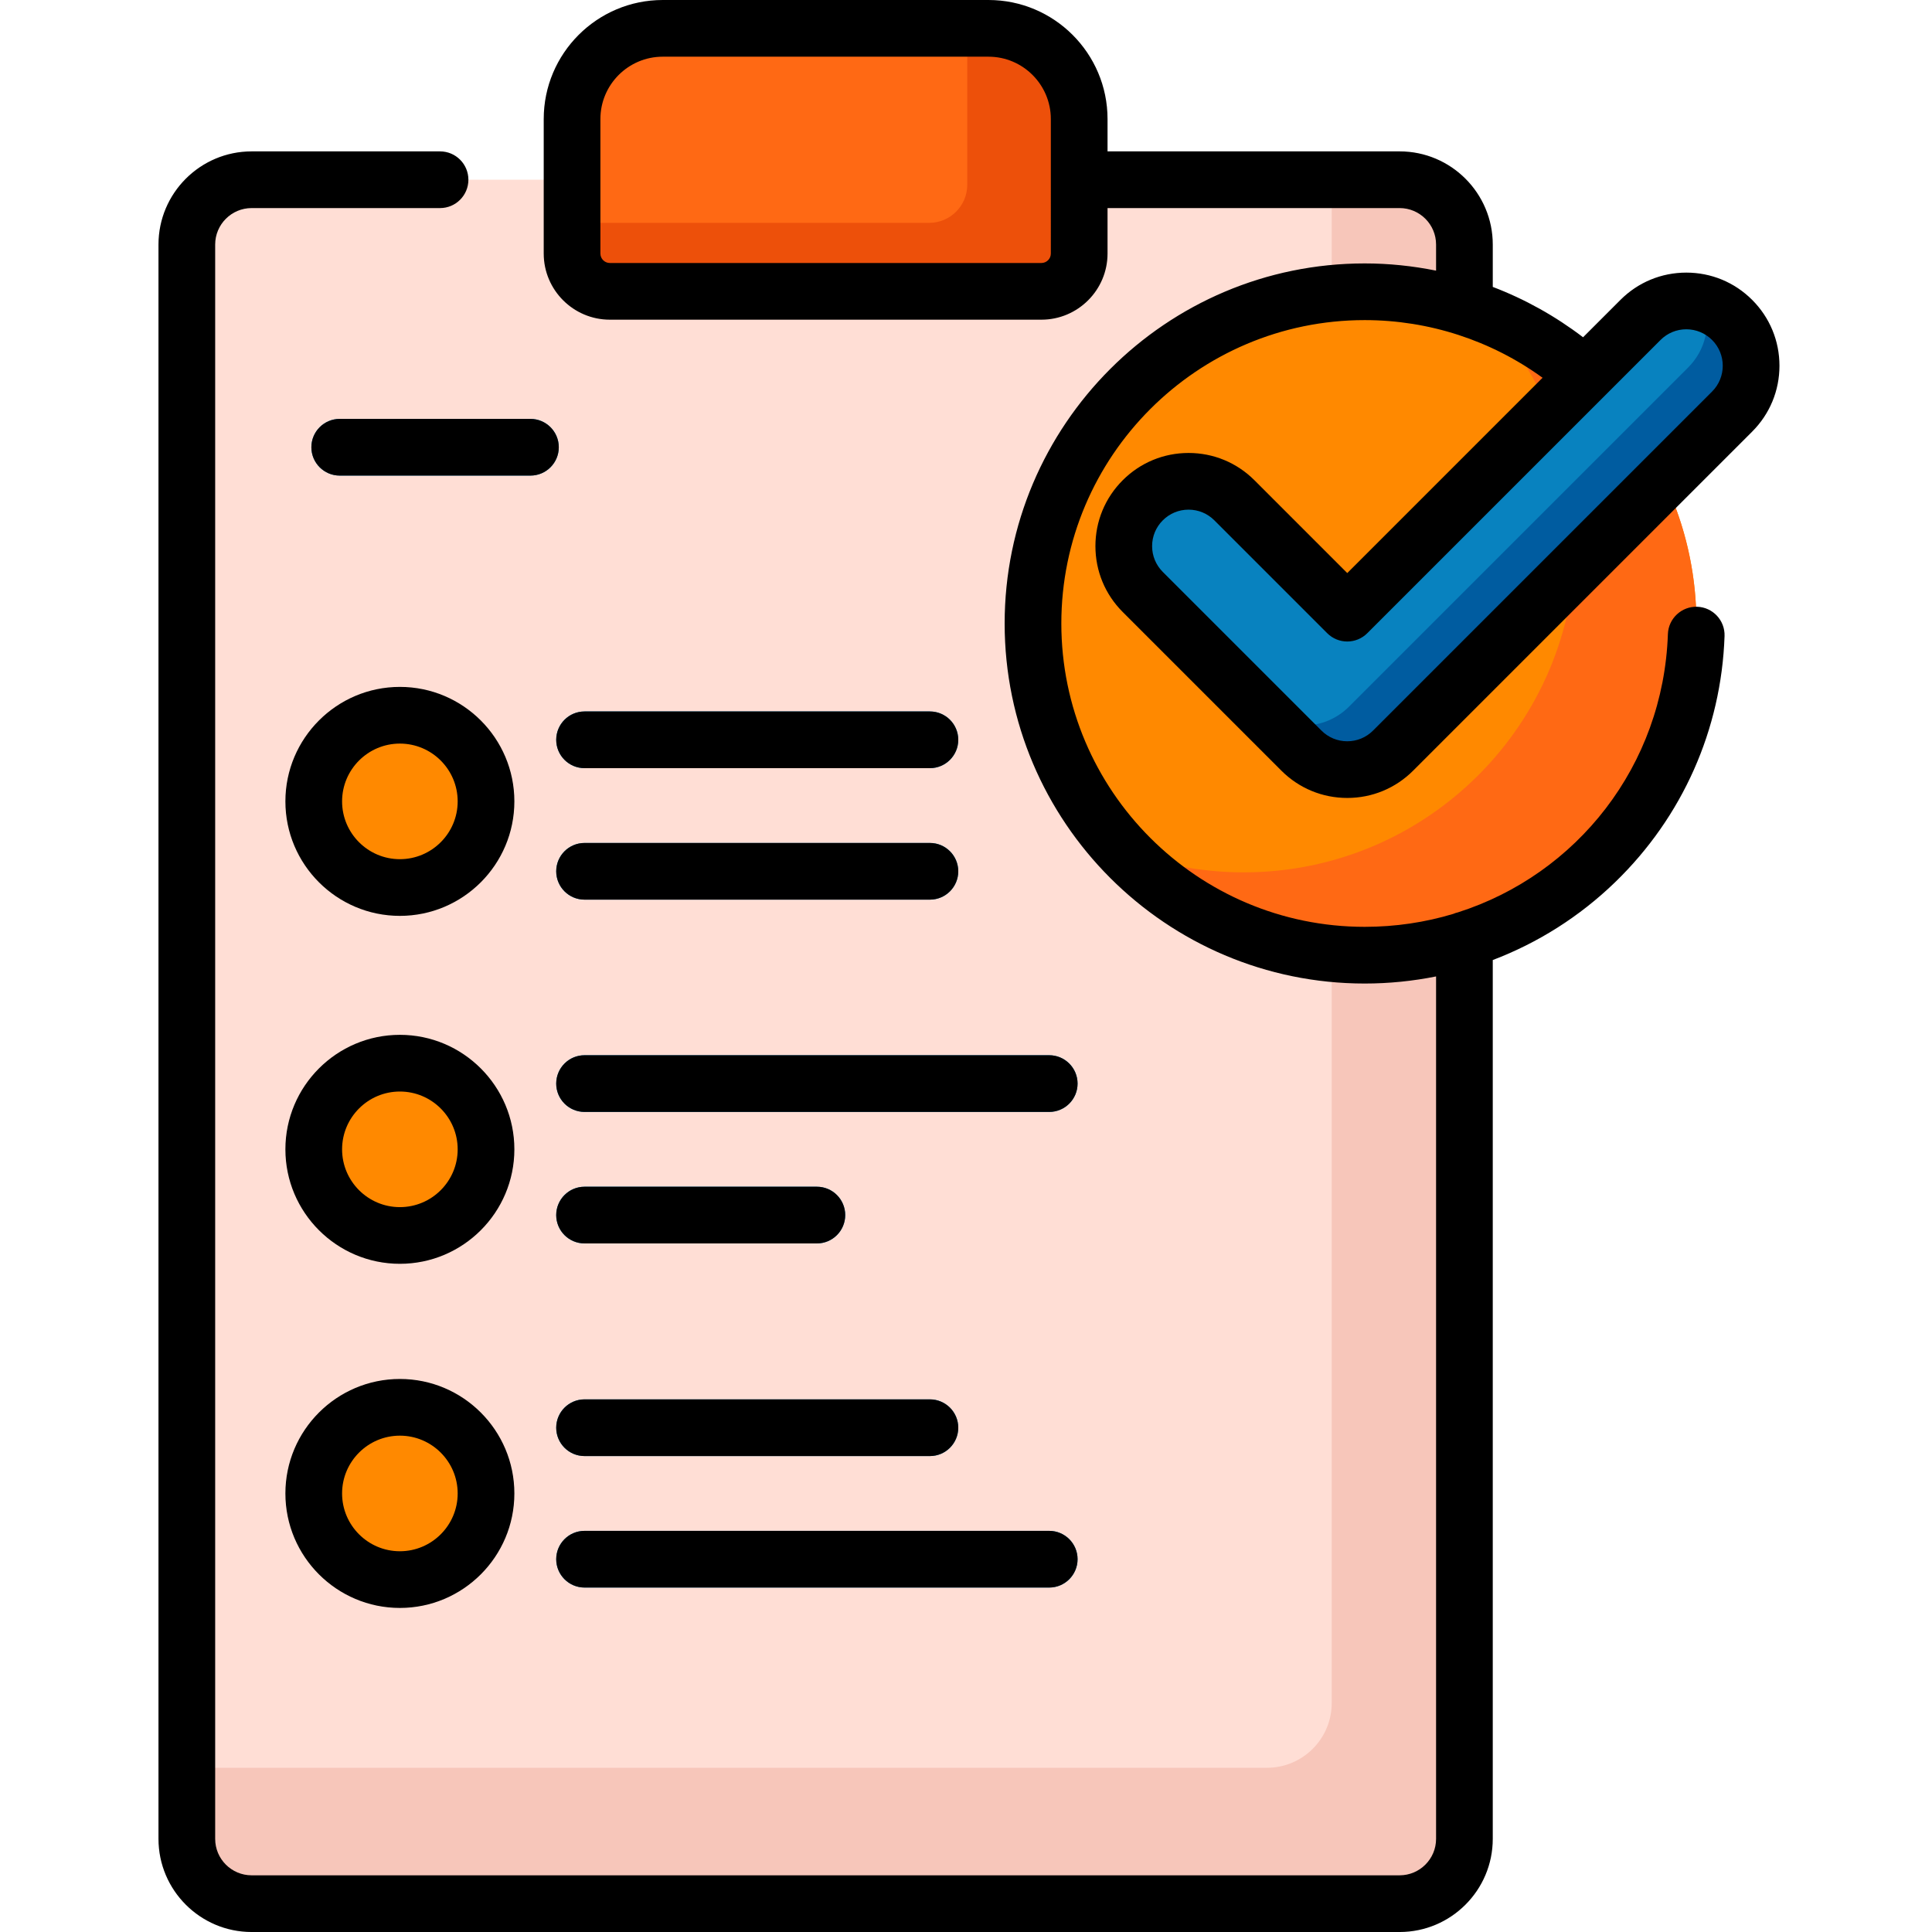 <svg height="512pt" viewBox="-41 0 511 512" width="512pt" xmlns="http://www.w3.org/2000/svg"><path d="m329.586 504.488h-304.574c-9.391 0-17-7.609-17-17v-422.859c0-9.391 7.609-17 17-17h304.574c9.391 0 17 7.609 17 17v422.859c0 9.391-7.609 17-17 17zm0 0" fill="#ffded5"/><path d="m329.41 47.629h-17.988v403.68c0 9.484-7.688 17.172-17.176 17.172h-286.234v18.836c0 9.484 7.688 17.172 17.172 17.172h304.227c9.488 0 17.176-7.688 17.176-17.172v-422.512c0-9.488-7.688-17.176-17.176-17.176zm0 0" fill="#f7c6ba"/><path d="m234.496 77.207h-114.395c-5.523 0-10-4.477-10-10v-35.695c0-13.254 10.746-24 24-24h86.395c13.254 0 24 10.746 24 24v35.695c0 5.523-4.477 10-10 10zm0 0" fill="#ff6914"/><path d="m220.25 7.512h-6.188c.504 1.949.773 3.992.773 6.098v35.348c0 5.578-4.523 10.102-10.102 10.102h-94.633v8.047c0 5.578 4.523 10.102 10.102 10.102h114.191c5.578 0 10.102-4.523 10.102-10.102v-35.348c0-13.391-10.855-24.246-24.246-24.246zm0 0" fill="#ed500a"/><path d="m408.066 165.227c0 48.551-39.355 87.906-87.906 87.906-48.547 0-87.906-39.355-87.906-87.906 0-48.547 39.359-87.906 87.906-87.906 48.551 0 87.906 39.359 87.906 87.906zm0 0" fill="#ff8900"/><path d="m352.531 83.473c14.57 15.691 23.484 36.703 23.484 59.805 0 48.547-39.359 87.906-87.906 87.906-11.43 0-22.352-2.184-32.367-6.152 16.051 17.281 38.969 28.102 64.418 28.102 48.551 0 87.906-39.355 87.906-87.906 0-37.117-23.008-68.863-55.535-81.754zm0 0" fill="#ff6914"/><path d="m315.539 203.953c-4.555 0-8.926-1.809-12.145-5.027l-42.055-42.055c-6.707-6.707-6.707-17.582 0-24.289 6.707-6.707 17.582-6.707 24.289 0l29.91 29.91 77.707-77.707c6.703-6.707 17.582-6.707 24.285 0 6.711 6.707 6.711 17.582 0 24.289l-89.848 89.852c-3.223 3.219-7.59 5.027-12.145 5.027zm0 0" fill="#0882bf"/><path d="m417.531 84.785c-2.113-2.113-4.641-3.559-7.32-4.34 1.695 5.824.25 12.371-4.344 16.961l-89.852 89.852c-3.219 3.223-7.586 5.031-12.145 5.031-4.555 0-8.922-1.809-12.141-5.031l11.664 11.668c3.219 3.219 7.59 5.027 12.145 5.027 4.555 0 8.922-1.809 12.145-5.027l89.848-89.852c6.707-6.707 6.707-17.582 0-24.289zm0 0" fill="#005ca0"/><g fill="#0882bf"><path d="m204.938 203.57h-91.527c-4.148 0-7.508-3.363-7.508-7.512 0-4.148 3.359-7.512 7.508-7.512h91.527c4.148 0 7.512 3.363 7.512 7.512 0 4.148-3.363 7.512-7.512 7.512zm0 0"/><path d="m99.074 126.035h-50.543c-4.148 0-7.512-3.363-7.512-7.512 0-4.148 3.363-7.512 7.512-7.512h50.543c4.148 0 7.512 3.363 7.512 7.512 0 4.148-3.363 7.512-7.512 7.512zm0 0"/><path d="m204.938 238.414h-91.527c-4.148 0-7.508-3.363-7.508-7.512 0-4.145 3.359-7.508 7.508-7.508h91.527c4.148 0 7.512 3.363 7.512 7.508 0 4.148-3.363 7.512-7.512 7.512zm0 0"/><path d="m236.555 294.672h-123.145c-4.148 0-7.508-3.363-7.508-7.512 0-4.148 3.359-7.512 7.508-7.512h123.145c4.148 0 7.512 3.363 7.512 7.512 0 4.148-3.363 7.512-7.512 7.512zm0 0"/><path d="m174.984 329.52h-61.574c-4.148 0-7.508-3.363-7.508-7.512 0-4.148 3.359-7.512 7.508-7.512h61.574c4.148 0 7.508 3.363 7.508 7.512 0 4.148-3.359 7.512-7.508 7.512zm0 0"/><path d="m204.938 385.871h-91.527c-4.148 0-7.508-3.363-7.508-7.512s3.359-7.512 7.508-7.512h91.527c4.148 0 7.512 3.363 7.512 7.512s-3.363 7.512-7.512 7.512zm0 0"/><path d="m236.555 420.715h-123.145c-4.148 0-7.508-3.363-7.508-7.512 0-4.145 3.359-7.508 7.508-7.508h123.145c4.148 0 7.512 3.363 7.512 7.508 0 4.148-3.363 7.512-7.512 7.512zm0 0"/></g><path d="m87.301 212.375c0 12.609-10.219 22.828-22.828 22.828-12.605 0-22.828-10.219-22.828-22.828 0-12.605 10.223-22.828 22.828-22.828 12.609 0 22.828 10.223 22.828 22.828zm0 0" fill="#ff8900"/><path d="m87.301 304.586c0 12.605-10.219 22.824-22.828 22.824-12.605 0-22.828-10.219-22.828-22.824 0-12.609 10.223-22.828 22.828-22.828 12.609 0 22.828 10.219 22.828 22.828zm0 0" fill="#ff8900"/><path d="m87.301 395.781c0 12.605-10.219 22.828-22.828 22.828-12.605 0-22.828-10.223-22.828-22.828 0-12.609 10.223-22.828 22.828-22.828 12.609 0 22.828 10.219 22.828 22.828zm0 0" fill="#ff8900"/><path d="m204.938 203.57h-91.527c-4.148 0-7.508-3.363-7.508-7.512 0-4.148 3.359-7.512 7.508-7.512h91.527c4.148 0 7.512 3.363 7.512 7.512 0 4.148-3.363 7.512-7.512 7.512zm0 0"/><path d="m99.074 126.035h-50.543c-4.148 0-7.512-3.363-7.512-7.512 0-4.148 3.363-7.512 7.512-7.512h50.543c4.148 0 7.512 3.363 7.512 7.512 0 4.148-3.363 7.512-7.512 7.512zm0 0"/><path d="m204.938 238.414h-91.527c-4.148 0-7.508-3.363-7.508-7.512 0-4.145 3.359-7.508 7.508-7.508h91.527c4.148 0 7.512 3.363 7.512 7.508 0 4.148-3.363 7.512-7.512 7.512zm0 0"/><path d="m236.555 294.672h-123.145c-4.148 0-7.508-3.363-7.508-7.512 0-4.148 3.359-7.512 7.508-7.512h123.145c4.148 0 7.512 3.363 7.512 7.512 0 4.148-3.363 7.512-7.512 7.512zm0 0"/><path d="m174.984 329.52h-61.574c-4.148 0-7.508-3.363-7.508-7.512 0-4.148 3.359-7.512 7.508-7.512h61.574c4.148 0 7.508 3.363 7.508 7.512 0 4.148-3.359 7.512-7.508 7.512zm0 0"/><path d="m204.938 385.871h-91.527c-4.148 0-7.508-3.363-7.508-7.512s3.359-7.512 7.508-7.512h91.527c4.148 0 7.512 3.363 7.512 7.512s-3.363 7.512-7.512 7.512zm0 0"/><path d="m236.555 420.715h-123.145c-4.148 0-7.508-3.363-7.508-7.512 0-4.145 3.359-7.508 7.508-7.508h123.145c4.148 0 7.512 3.363 7.512 7.508 0 4.148-3.363 7.512-7.512 7.512zm0 0"/><path d="m64.473 242.715c-16.73 0-30.34-13.609-30.34-30.34s13.609-30.34 30.34-30.34c16.73 0 30.34 13.609 30.34 30.34s-13.609 30.34-30.34 30.34zm0-45.656c-8.445 0-15.316 6.871-15.316 15.316s6.871 15.316 15.316 15.316c8.445 0 15.316-6.871 15.316-15.316s-6.871-15.316-15.316-15.316zm0 0"/><path d="m64.473 334.922c-16.73 0-30.34-13.609-30.34-30.34 0-16.727 13.609-30.34 30.34-30.34 16.73 0 30.34 13.613 30.34 30.34 0 16.73-13.609 30.34-30.34 30.34zm0-45.656c-8.445 0-15.316 6.871-15.316 15.32 0 8.445 6.871 15.316 15.316 15.316 8.445 0 15.316-6.871 15.316-15.316 0-8.449-6.871-15.32-15.316-15.32zm0 0"/><path d="m64.473 426.121c-16.73 0-30.34-13.609-30.34-30.34s13.609-30.34 30.34-30.34c16.73 0 30.34 13.609 30.34 30.34s-13.609 30.34-30.34 30.34zm0-45.656c-8.445 0-15.316 6.871-15.316 15.316s6.871 15.316 15.316 15.316c8.445 0 15.316-6.871 15.316-15.316s-6.871-15.316-15.316-15.316zm0 0"/><path d="m290.941 127.27c-4.664-4.66-10.863-7.23-17.457-7.23s-12.793 2.57-17.453 7.23c-4.664 4.664-7.234 10.863-7.234 17.457s2.57 12.793 7.23 17.453l42.055 42.055c4.66 4.66 10.863 7.23 17.457 7.23s12.789-2.57 17.453-7.23l89.852-89.852c4.664-4.664 7.23-10.863 7.23-17.453 0-6.594-2.566-12.793-7.23-17.457-4.66-4.664-10.863-7.23-17.457-7.23s-12.793 2.566-17.453 7.23l-9.906 9.906c-7.34-5.602-15.395-10.094-23.93-13.344v-11.23c0-13.613-11.074-24.688-24.684-24.688h-77.406v-8.57c0-17.395-14.152-31.547-31.547-31.547h-86.324c-17.395 0-31.547 14.152-31.547 31.547v35.645c0 9.664 7.863 17.527 17.527 17.527h114.363c9.664 0 17.527-7.863 17.527-17.527v-12.051h77.402c5.328 0 9.664 4.336 9.664 9.664v6.918c-6.184-1.25-12.512-1.914-18.914-1.914-52.613 0-95.418 42.805-95.418 95.418 0 52.613 42.805 95.418 95.418 95.418 6.418 0 12.746-.645 18.914-1.883v228.555c0 5.328-4.336 9.66-9.664 9.66h-304.227c-5.328 0-9.66-4.332-9.66-9.66v-422.512c0-5.328 4.332-9.664 9.66-9.664h49.934c4.148 0 7.512-3.363 7.512-7.512 0-4.148-3.363-7.512-7.512-7.512h-49.934c-13.609 0-24.684 11.074-24.684 24.688v422.512c0 13.609 11.074 24.684 24.684 24.684h304.23c13.609 0 24.684-11.074 24.684-24.684v-232.898c11.961-4.551 22.992-11.496 32.43-20.633 17.844-17.277 28.145-40.441 28.996-65.227.141-4.145-3.102-7.621-7.25-7.766-4.117-.137-7.621 3.102-7.766 7.25-1.199 34.887-24.141 63.691-55.645 73.742-.434.102-.855.234-1.254.41-7.414 2.23-15.285 3.426-23.449 3.426-44.328 0-80.395-36.066-80.395-80.395 0-44.328 36.066-80.395 80.395-80.395 17.027 0 33.484 5.383 47.137 15.277l-51.758 51.762zm-53.957-60.078c0 1.383-1.121 2.504-2.504 2.504h-114.363c-1.383 0-2.504-1.121-2.504-2.504v-35.645c0-9.113 7.41-16.523 16.523-16.523h86.324c9.109 0 16.523 7.41 16.523 16.523zm161.574 22.906c1.824-1.828 4.25-2.832 6.828-2.832 2.582 0 5.008 1.008 6.836 2.832 3.766 3.766 3.766 9.898 0 13.664l-89.855 89.852c-1.824 1.824-4.25 2.832-6.832 2.832-2.582 0-5.008-1.008-6.832-2.832l-42.055-42.055c-1.824-1.824-2.828-4.25-2.828-6.832 0-2.582 1.004-5.008 2.832-6.832 1.824-1.824 4.25-2.832 6.832-2.832 2.578 0 5.008 1.008 6.832 2.832l29.91 29.91c2.934 2.934 7.688 2.934 10.621 0zm0 0"/></svg>